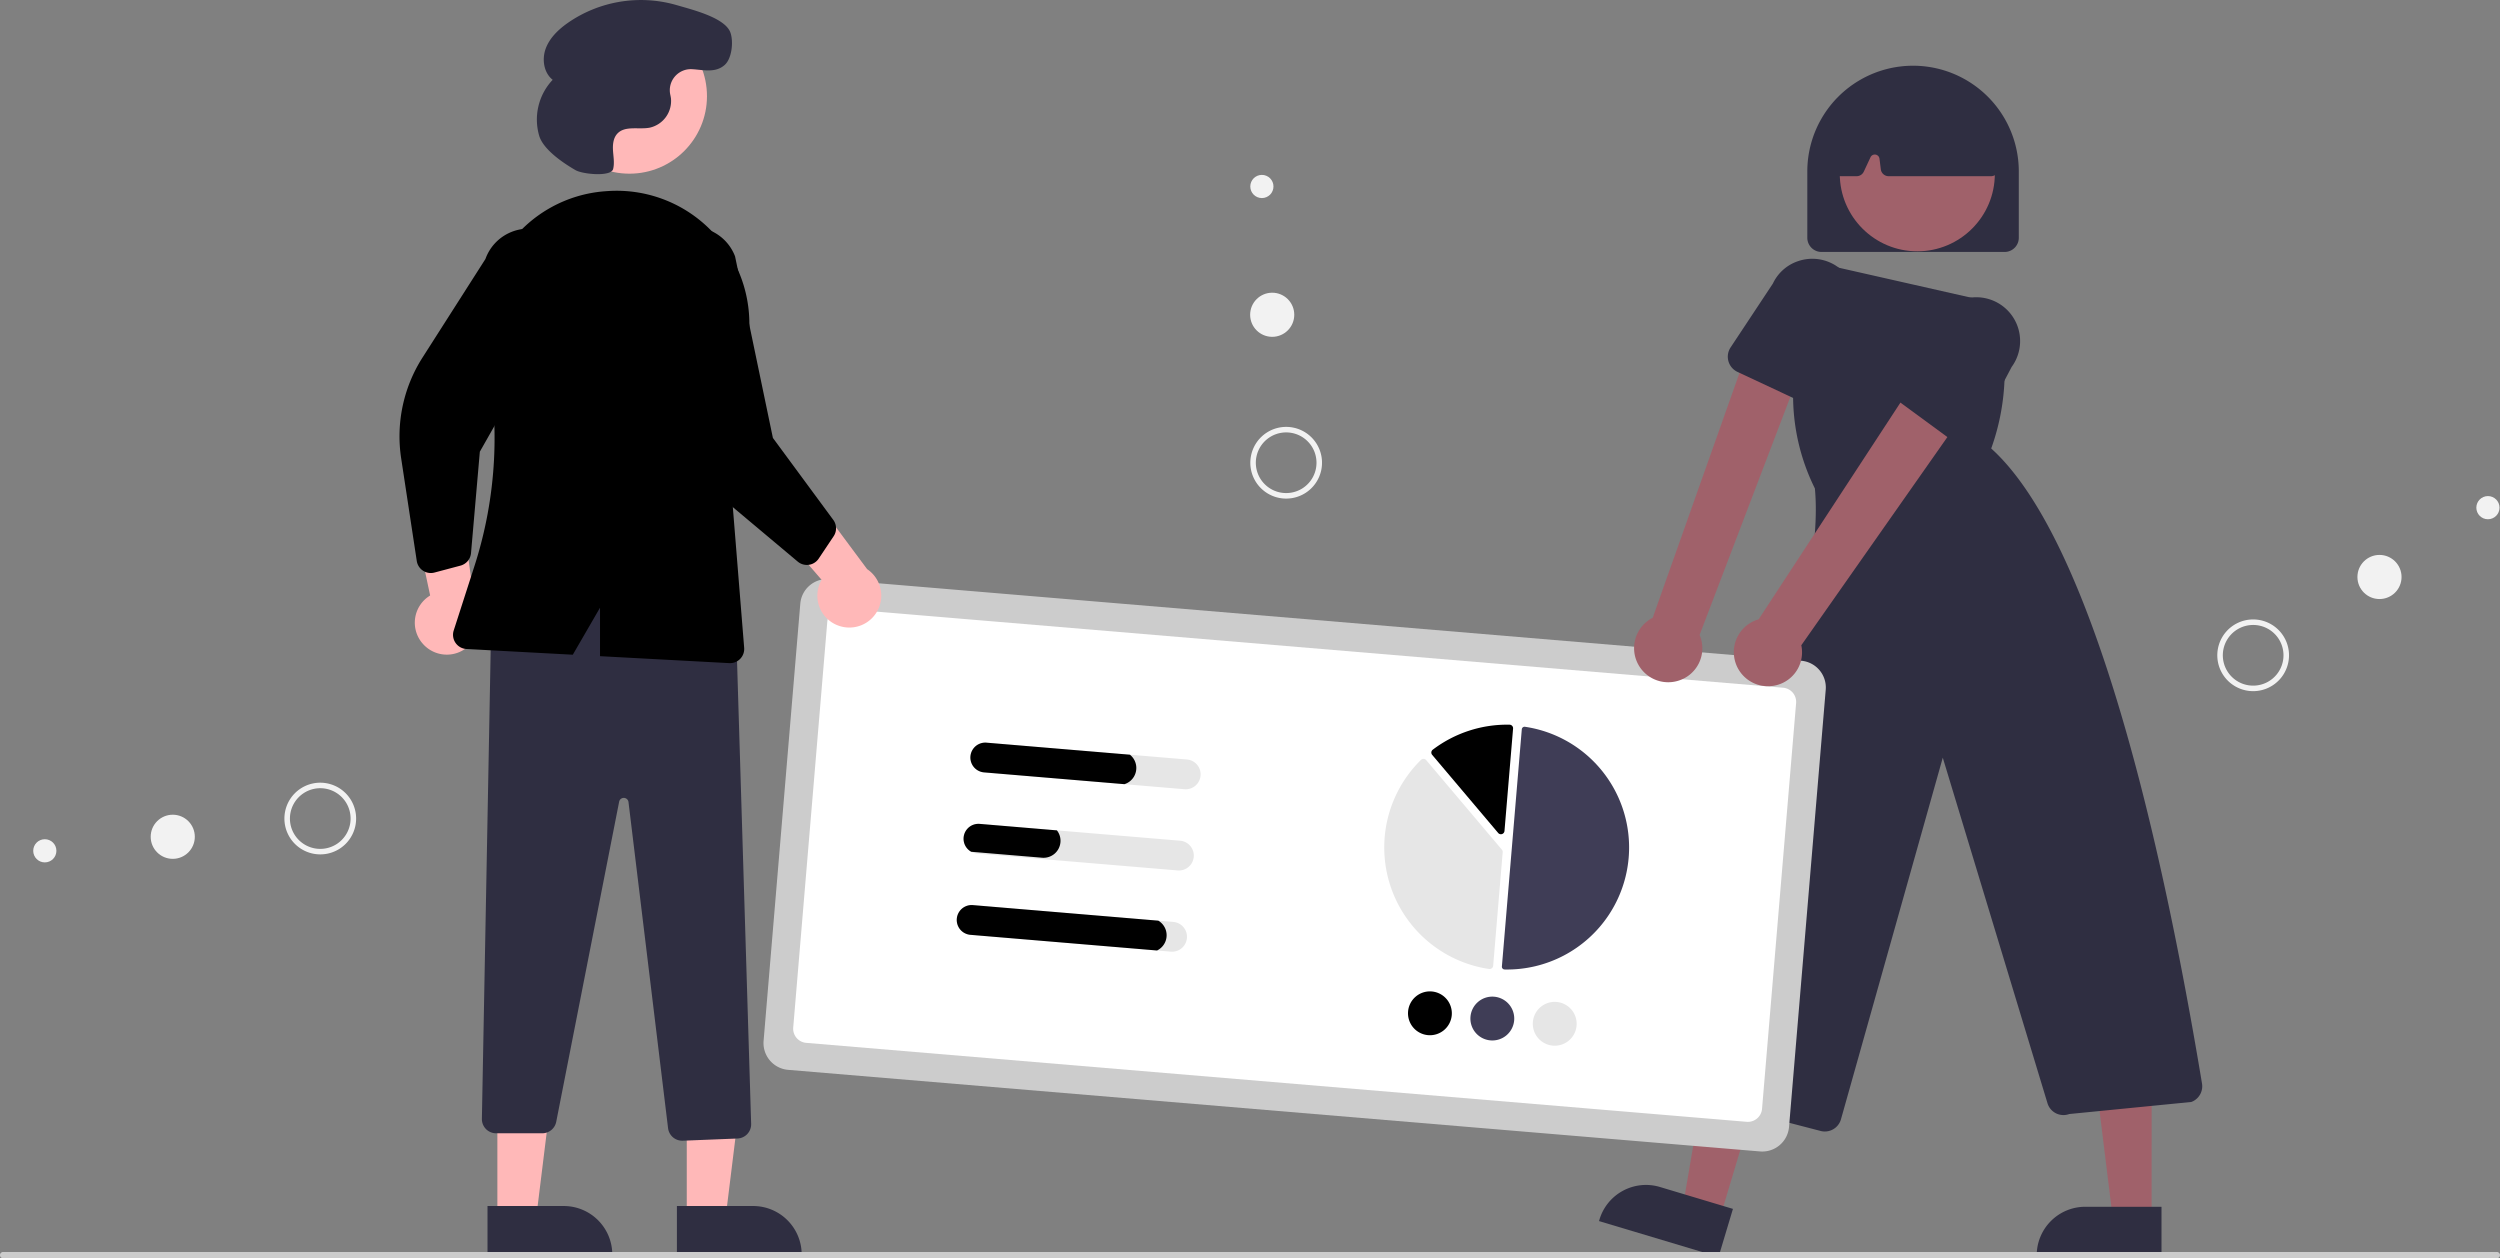<!-- @format -->

<svg
  xmlns="http://www.w3.org/2000/svg"
  data-name="Layer 1"
  width="792"
  height="398.625"
  viewBox="0 0 792 398.625"
  xmlns:xlink="http://www.w3.org/1999/xlink"
>
  <rect x="0" y="0" width="792" height="398.625" fill="#808080" stroke="none"/>
  <path
    d="M839.056,330.509h-58a4.505,4.505,0,0,1-4.5-4.5v-21a33.5,33.5,0,1,1,67,0v21A4.505,4.505,0,0,1,839.056,330.509Z"
    transform="translate(-204 -250.688)"
    fill="#2f2e41"
  />
  <polygon
    points="544.851 385.91 533.108 382.388 541.102 335.418 558.434 340.615 544.851 385.91"
    fill="#a0616a"
  />
  <path
    d="M748.432,648.879l-37.865-11.355.144-.479a15.386,15.386,0,0,1,19.157-10.319l.001 0,23.126,6.935Z"
    transform="translate(-204 -250.688)"
    fill="#2f2e41"
  />
  <polygon
    points="681.636 386.307 669.376 386.307 663.544 339.019 681.638 339.02 681.636 386.307"
    fill="#a0616a"
  />
  <path
    d="M888.762,648.879l-39.531-.001v-.5a15.386,15.386,0,0,1,15.386-15.386h.001l24.144.001Z"
    transform="translate(-204 -250.688)"
    fill="#2f2e41"
  />
  <circle cx="607.403" cy="55.054" r="24.561" fill="#a0616a" />
  <path
    d="M782.109,609.15a5.216,5.216,0,0,1-1.312-.167l-49.22-12.798a5.285,5.285,0,0,1-3.622-6.957c29.841-80.261,54.276-149.493,51-183.796a66.141,66.141,0,0,1-6.899-30.014l.35-34.68a6.792,6.792,0,0,1,8.294-6.557l55.066,12.468.312,1.039a72.25,72.25,0,0,1-1.262,45.078c32.462,29.307,54.229,125.521,66.784,201.199A5.312,5.312,0,0,1,898.301,599.76l-.155.038-38.608,3.816a5.284,5.284,0,0,1-6.894-3.423l-33.172-109.466-32.259,114.575A5.321,5.321,0,0,1,782.109,609.15Z"
    transform="translate(-204 -250.688)"
    fill="#2f2e41"
  />
  <path
    d="M834.749,306.509H802.322a2.504,2.504,0,0,1-2.481-2.19l-.42-3.358a1.5,1.5,0,0,0-2.848-.448l-2.126,4.555a2.51,2.51,0,0,1-2.265,1.442H787.257a2.5,2.5,0,0,1-2.489-2.738l1.942-20.286a2.519,2.519,0,0,1,1.429-2.036c14.85-6.933,29.91-6.924,44.76.026a2.504,2.504,0,0,1,1.415,1.919l2.909,20.26a2.499,2.499,0,0,1-2.475,2.855Z"
    transform="translate(-204 -250.688)"
    fill="#2f2e41"
  />
  <path
    d="M761.583,615.464,453.666,589.614a8.51,8.51,0,0,1-7.759-9.181L457.535,441.92a8.509,8.509,0,0,1,9.181-7.759L774.633,460.011a8.51,8.51,0,0,1,7.759,9.181L770.764,607.705A8.51,8.51,0,0,1,761.583,615.464Z"
    transform="translate(-204 -250.688)"
    fill="#ccc"
  />
  <path
    d="M757.353,606.077,459.401,581.064a4.505,4.505,0,0,1-4.108-4.861l10.792-128.548a4.505,4.505,0,0,1,4.861-4.108l297.952,25.013a4.505,4.505,0,0,1,4.108,4.861L762.214,601.969A4.505,4.505,0,0,1,757.353,606.077Z"
    transform="translate(-204 -250.688)"
    fill="#fff"
  />
  <path
    d="M680.605,557.821q.029.002.058.003a38.66,38.66,0,0,0,6.455-76.893.882.882,0,0,0-.682.182.873.873,0,0,0-.331.617l-6.308,75.137a.885.885,0,0,0,.808.954Z"
    transform="translate(-204 -250.688)"
    fill="#3f3d56"
  />
  <path
    d="M655.054,491.101a1.138,1.138,0,0,1,.772.398l23.964,28.356a1.126,1.126,0,0,1,.264.826l-3.018,35.953a1.122,1.122,0,0,1-.425.793,1.139,1.139,0,0,1-.876.235,38.913,38.913,0,0,1-21.571-66.24,1.14,1.14,0,0,1,.848-.324Z"
    transform="translate(-204 -250.688)"
    fill="#e6e6e6"
  />
  <path
    d="M682.304,480.272a1.143,1.143,0,0,1,.752.373,1.123,1.123,0,0,1,.287.853l-2.723,32.439a1.133,1.133,0,0,1-1.995.637l-20.911-24.744a1.136,1.136,0,0,1,.18-1.636,38.994,38.994,0,0,1,24.34-7.926C682.258,480.269,682.281,480.27,682.304,480.272Z"
    transform="translate(-204 -250.688)"
    fill="#000000"
  />
  <path
    d="M663.919,572.284a6.944,6.944,0,1,1-6.338-7.5A6.952,6.952,0,0,1,663.919,572.284Z"
    transform="translate(-204 -250.688)"
    fill="#000000"
  />
  <path
    d="M683.688,573.944a6.944,6.944,0,1,1-6.338-7.5A6.952,6.952,0,0,1,683.688,573.944Z"
    transform="translate(-204 -250.688)"
    fill="#3f3d56"
  />
  <path
    d="M703.458,575.604a6.944,6.944,0,1,1-6.338-7.5A6.952,6.952,0,0,1,703.458,575.604Z"
    transform="translate(-204 -250.688)"
    fill="#e6e6e6"
  />
  <path
    d="M580.026,491.295,516.539,485.965a4.725,4.725,0,1,0-.791,9.417L579.235,500.712a4.725,4.725,0,1,0,.791-9.417Z"
    transform="translate(-204 -250.688)"
    fill="#e6e6e6"
  />
  <path
    d="M577.866,517.025,514.379,511.695a4.722,4.722,0,0,0-2.689,8.836,4.662,4.662,0,0,0,1.898.581l63.487,5.33a4.725,4.725,0,1,0,.791-9.417Z"
    transform="translate(-204 -250.688)"
    fill="#e6e6e6"
  />
  <path
    d="M575.706,542.754,512.219,537.424a4.725,4.725,0,1,0-.791,9.417l63.487,5.33a4.725,4.725,0,1,0,.791-9.417Z"
    transform="translate(-204 -250.688)"
    fill="#e6e6e6"
  />
  <path
    d="M561.959,489.778l-45.42-3.813a4.725,4.725,0,1,0-.791,9.417l44.473,3.734a5.379,5.379,0,0,0,1.737-9.337Z"
    transform="translate(-204 -250.688)"
    fill="#000000"
  />
  <path
    d="M538.823,513.747,514.379,511.695a4.722,4.722,0,0,0-2.689,8.836l22.451,1.885a5.382,5.382,0,0,0,5.811-4.911A5.271,5.271,0,0,0,538.823,513.747Z"
    transform="translate(-204 -250.688)"
    fill="#000000"
  />
  <path
    d="M570.962,542.356,512.219,537.424a4.725,4.725,0,1,0-.791,9.417l59.122,4.963a5.368,5.368,0,0,0,.412-9.449Z"
    transform="translate(-204 -250.688)"
    fill="#000000"
  />
  <path
    d="M734.991,466.529a10.743,10.743,0,0,0,7.445-14.694l34.621-90.826-17.673-4.352L727.579,446.399a10.801,10.801,0,0,0,7.412,20.13Z"
    transform="translate(-204 -250.688)"
    fill="#a0616a"
  />
  <path
    d="M778.719,379.319a5.319,5.319,0,0,1-2.254-.501h-0l-22.033-10.313a5.318,5.318,0,0,1-2.179-7.752l13.39-20.223a13.584,13.584,0,0,1,7.776-7.035,13.88,13.88,0,0,1,17.291,18.938l-6.898,23.095a5.317,5.317,0,0,1-5.093,3.792Z"
    transform="translate(-204 -250.688)"
    fill="#2f2e41"
  />
  <path
    d="M764.503,468.079a10.743,10.743,0,0,0,10.152-12.972l56.196-80.097-16.794-9-52.922,80.884a10.801,10.801,0,0,0,3.369,21.185Z"
    transform="translate(-204 -250.688)"
    fill="#a0616a"
  />
  <path
    d="M825.338,391.101a5.313,5.313,0,0,1-3.144-1.03l-19.616-14.39a5.316,5.316,0,0,1-.635-8.025l17.057-17.243a13.584,13.584,0,0,1,8.993-5.396,13.88,13.88,0,0,1,13.292,21.931L830.04,388.266a5.32,5.32,0,0,1-4.702,2.835Z"
    transform="translate(-204 -250.688)"
    fill="#2f2e41"
  />
  <path
    d="M469.569,448.87a10.056,10.056,0,0,1-5.277-14.488l-23.359-27.043,18.414-2.397,19.359,26.048a10.11,10.11,0,0,1-9.137,17.88Z"
    transform="translate(-204 -250.688)"
    fill="#ffb8b8"
  />
  <path
    d="M337.905,454.584a10.056,10.056,0,0,1,2.363-15.237L332.842,404.392l17.288,6.779,4.401,32.155a10.11,10.11,0,0,1-16.626,11.259Z"
    transform="translate(-204 -250.688)"
    fill="#ffb8b8"
  />
  <polygon
    points="217.569 386.069 229.829 386.068 235.661 338.78 217.567 338.781 217.569 386.069"
    fill="#ffb8b8"
  />
  <path
    d="M418.442,632.754l24.144-.001h.001a15.386,15.386,0,0,1,15.386,15.386v.5l-39.531.001Z"
    transform="translate(-204 -250.688)"
    fill="#2f2e41"
  />
  <polygon
    points="157.569 386.069 169.829 386.068 175.661 338.78 157.567 338.781 157.569 386.069"
    fill="#ffb8b8"
  />
  <path
    d="M358.442,632.754l24.144-.001h.001a15.386,15.386,0,0,1,15.386,15.386v.5l-39.531.001Z"
    transform="translate(-204 -250.688)"
    fill="#2f2e41"
  />
  <path
    d="M420.114,612.067a4.526,4.526,0,0,1-4.469-3.957L403.106,504.78a1.5,1.5,0,0,0-2.961-.109L380.211,606.08a4.51,4.51,0,0,1-4.416,3.632h-14.634a4.5,4.5,0,0,1-4.499-4.585l2.929-156.202.239-.143c21.348-12.711,46.51-13.543,76.926-2.54l.319.115,4.889,160.379a4.514,4.514,0,0,1-4.318,4.634l-17.355.694C420.232,612.066,420.173,612.067,420.114,612.067Z"
    transform="translate(-204 -250.688)"
    fill="#2f2e41"
  />
  <circle cx="199.408" cy="30.461" r="24.561" fill="#ffb8b8" />
  <path
    d="M460.253,429.617a4.505,4.505,0,0,1-3.528-1.008l-25.185-21.134A46.374,46.374,0,0,1,415.516,379.034l-5.665-36.602a14.497,14.497,0,1,1,27.017-10.52l11.986,57.511,19.132,25.968a4.515,4.515,0,0,1,.119,5.169L463.359,427.662a4.506,4.506,0,0,1-2.091,1.686A4.454,4.454,0,0,1,460.253,429.617Z"
    transform="translate(-204 -250.688)"
    fill="#000000"
  />
  <path
    d="M338.013,431.485a4.505,4.505,0,0,1-1.982-3.087L331.09,395.893a46.373,46.373,0,0,1,6.763-31.936l19.931-31.217a14.497,14.497,0,1,1,27.231,9.954l-29.002,51.089-2.796,32.133a4.515,4.515,0,0,1-3.326,3.959l-8.254,2.195a4.506,4.506,0,0,1-2.683-.116A4.455,4.455,0,0,1,338.013,431.485Z"
    transform="translate(-204 -250.688)"
    fill="#000000"
  />
  <path
    d="M430.273,324.766a41.823,41.823,0,0,0-33.537-13.56q-.616.038-1.227.086H395.508a41.734,41.734,0,0,0-30.16,16.646,42.362,42.362,0,0,0-7.525,34.145,132.361,132.361,0,0,1-3.497,67.876l-6.589,20.459a4.499,4.499,0,0,0,4.042,5.872l33.685,1.811,8.62-14.89V458.565l40.941,2.201c.082.005.163.007.243.007a4.5,4.5,0,0,0,4.484-4.861l-4.627-57.382,5.804-38.973A42.089,42.089,0,0,0,430.273,324.766Z"
    transform="translate(-204 -250.688)"
    fill="#000000"
  />
  <path
    d="M386.338,304.596c2.274,1.308,11.262,2.176,11.903-.368l.014-.056c.446-1.864.076-3.811-.052-5.723s.059-4.013,1.362-5.419c2.428-2.621,6.748-1.232,10.258-1.894a8.664,8.664,0,0,0,6.74-9.253c-.05-.398-.128-.795-.216-1.193a6.673,6.673,0,0,1,6.927-8.081c3.548.203,7.378,1.278,10.314-1.35,2.27-2.032,2.824-7.322,1.827-10.201-1.676-4.838-12.414-7.371-17.102-8.764a40.62,40.62,0,0,0-34.43,5.65c-2.961,2.087-5.727,4.71-6.989,8.106s-.653,7.68,2.193,9.922a18.332,18.332,0,0,0-4.246,17.806C376.244,298.306,382.953,302.648,386.338,304.596Z"
    transform="translate(-204 -250.688)"
    fill="#2f2e41"
  />
  <path
    d="M995,649.312H205a1,1,0,0,1,0-2H995a1,1,0,0,1,0,2Z"
    transform="translate(-204 -250.688)"
    fill="#ccc"
  />
  <path
    d="M918.713,469.608h0a11.358,11.358,0,1,1,10.409-12.233A11.358,11.358,0,0,1,918.713,469.608Zm-.14-1.742h0a9.61,9.61,0,1,0-10.351-8.808A9.61,9.61,0,0,0,918.573,467.866Z"
    transform="translate(-204 -250.688)"
    fill="#f2f2f2"
  />
  <circle cx="753.822" cy="182.788" r="6.989" fill="#f2f2f2" />
  <circle cx="788.177" cy="160.829" r="3.671" fill="#f2f2f2" />
  <path
    d="M605.341,387.715a11.358,11.358,0,1,1-3.454,15.686h0A11.37,11.37,0,0,1,605.341,387.715Zm11.291,17.668a9.61,9.61,0,1,0-13.273-2.923h0A9.621,9.621,0,0,0,616.632,405.383Z"
    transform="translate(-204 -250.688)"
    fill="#f2f2f2"
  />
  <circle cx="403.035" cy="99.718" r="6.989" fill="#f2f2f2" />
  <circle cx="399.764" cy="59.076" r="3.671" fill="#f2f2f2" />
  <path
    d="M296.07,516.394A11.358,11.358,0,1,1,311.85,519.394h0A11.37,11.37,0,0,1,296.07,516.394Zm17.335-11.797a9.61,9.61,0,1,0-2.538,13.352h0A9.621,9.621,0,0,0,313.405,504.597Z"
    transform="translate(-204 -250.688)"
    fill="#f2f2f2"
  />
  <circle cx="54.728" cy="265.092" r="6.989" fill="#f2f2f2" />
  <circle cx="14.197" cy="269.537" r="3.671" fill="#f2f2f2" />
</svg>
